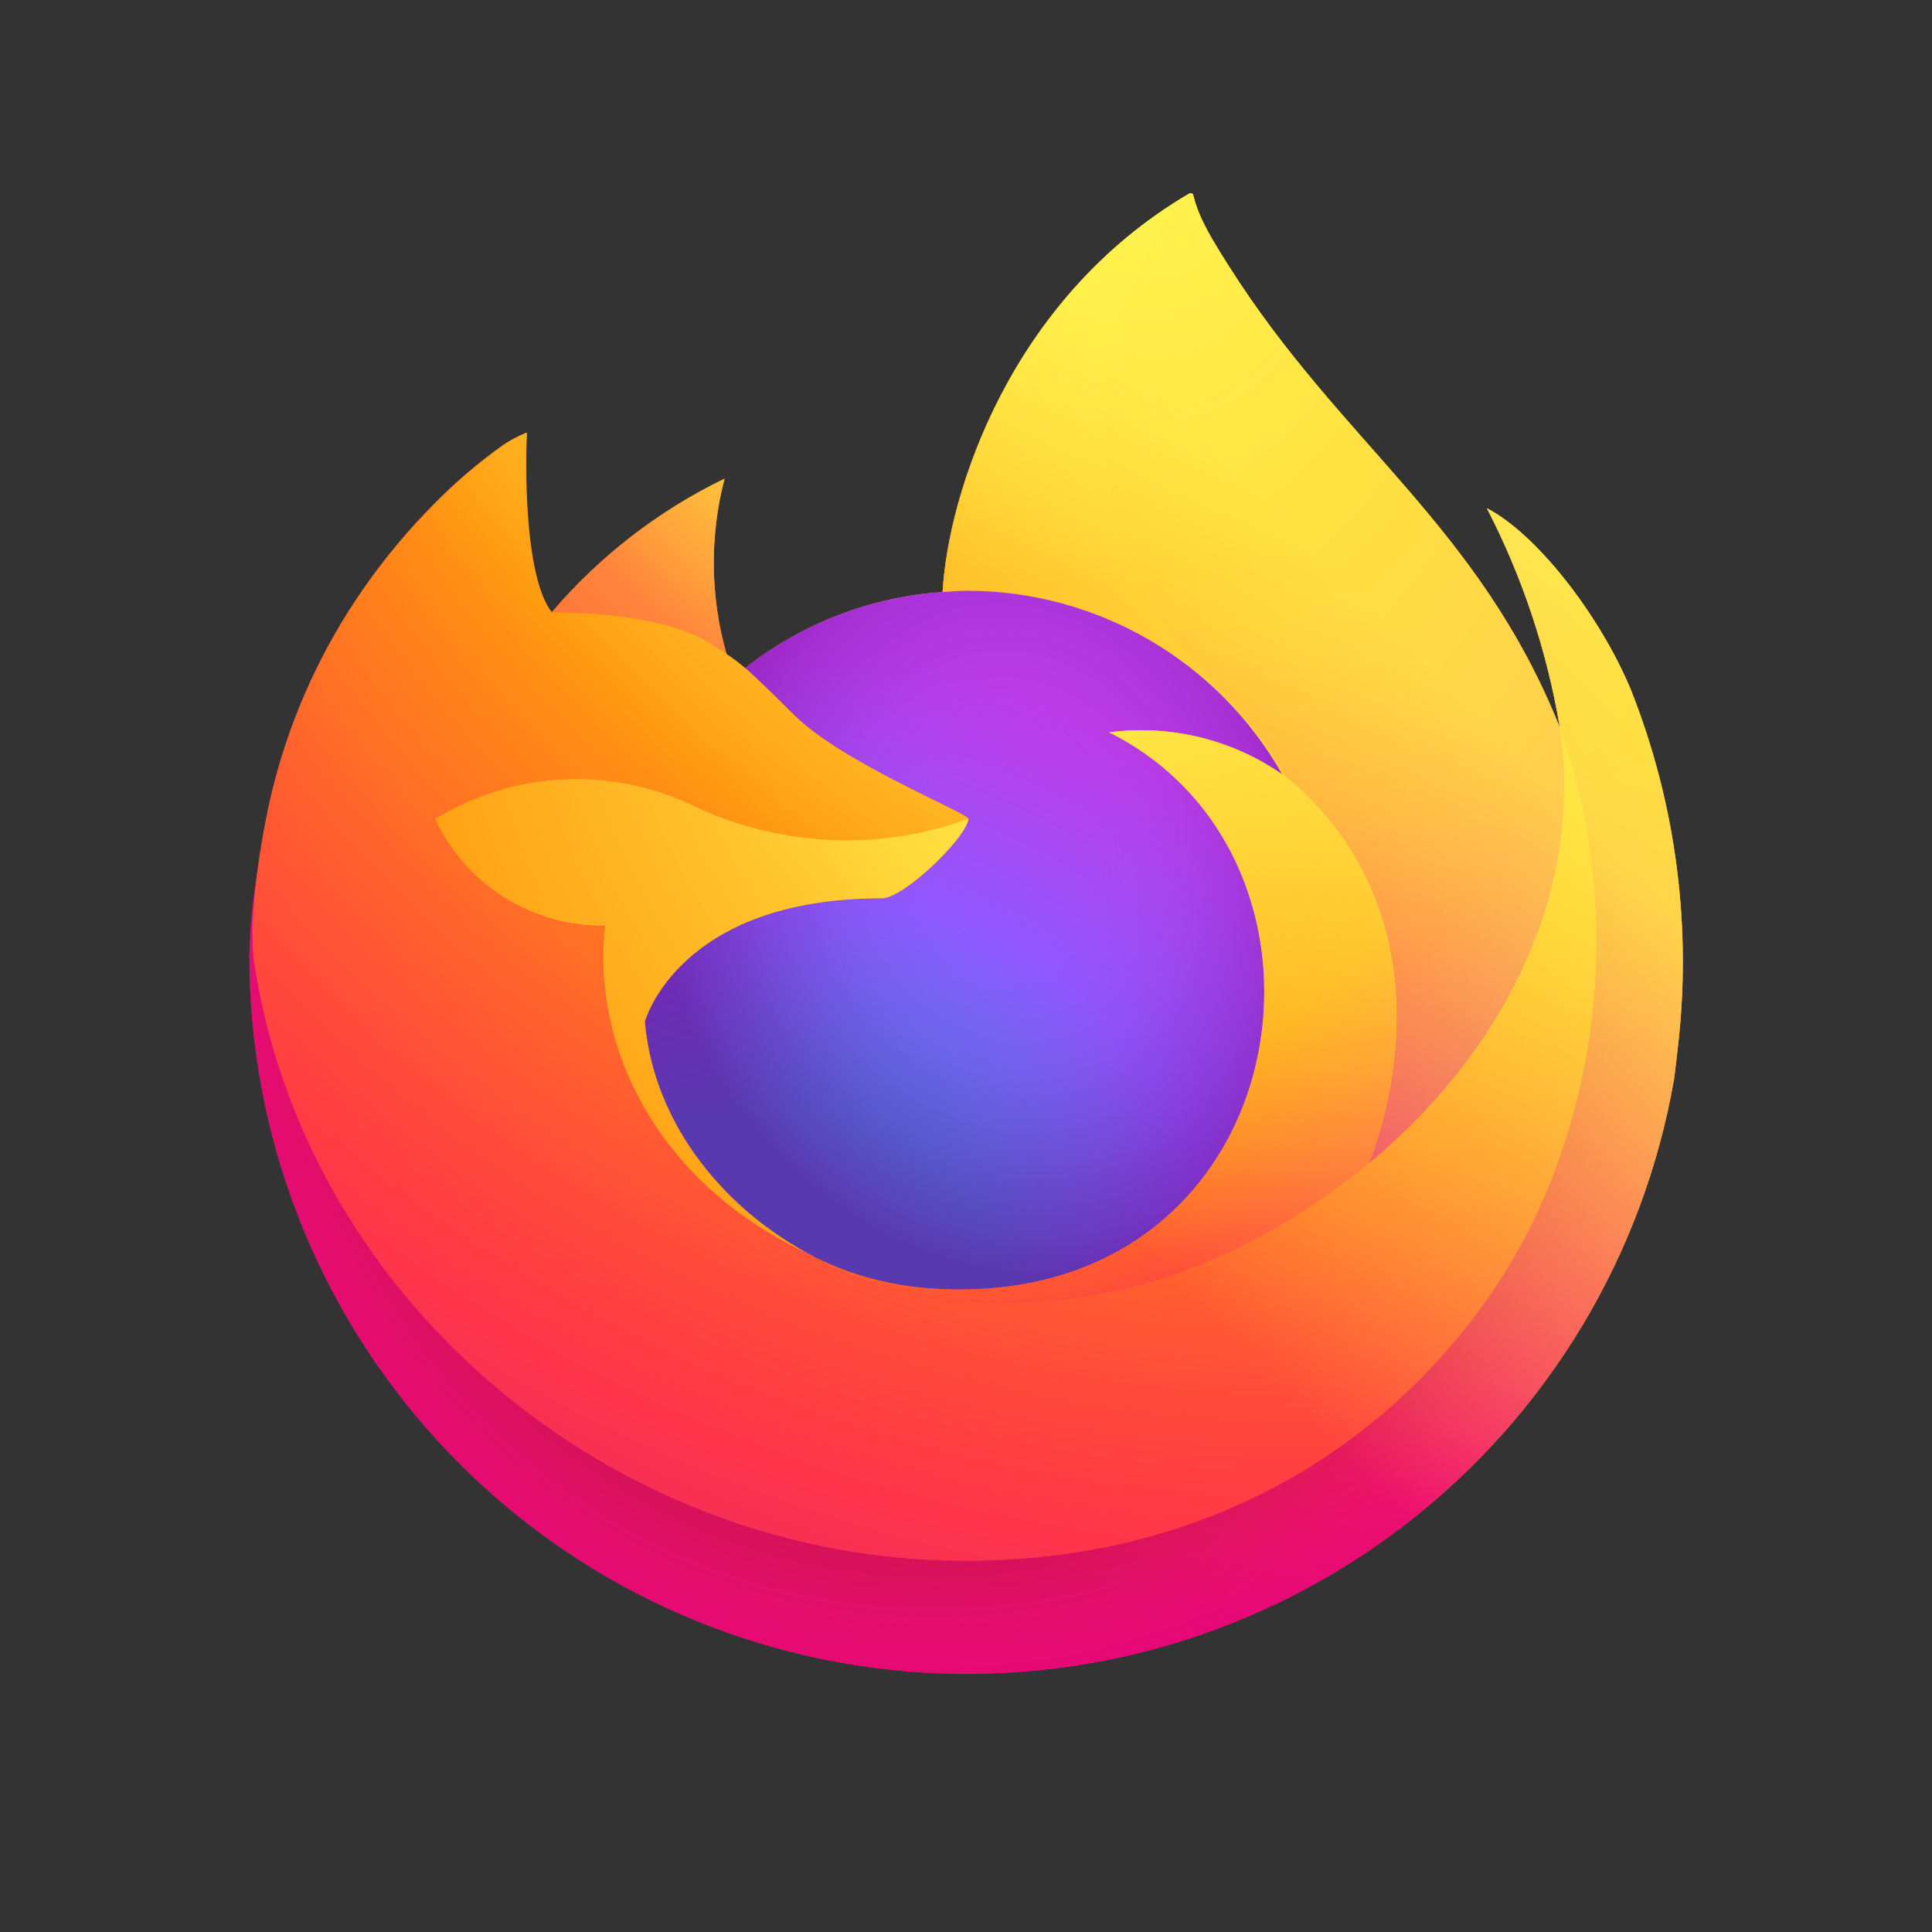 <svg
  class="w-16 h-16 lg:w-20 lg:h-20 rounded-2xl lg:rounded-3xl shadow-nav bg-wash"
  viewBox="0 0 120 120"
  fill="none"
  xmlns="http://www.w3.org/2000/svg"
>
  <rect x="0" y="0" width="120" height="120" fill="#333333" stroke="none"/>
  <path
    d="m101.3 42.856c-1.937-4.66-5.865-9.691-8.942-11.282 2.194 4.249 3.717 8.813 4.514 13.529l0.008 0.075c-5.039-12.564-13.585-17.63-20.564-28.66-0.36-0.562-0.711-1.131-1.05-1.707-0.175-0.3-0.339-0.607-0.491-0.92-0.289-0.561-0.513-1.153-0.665-1.765 2e-4 -0.028-0.01-0.056-0.029-0.077s-0.044-0.035-0.072-0.038c-0.028-0.007-0.057-0.007-0.084 0-0.006 0-0.015 0.01-0.022 0.013s-0.022 0.013-0.032 0.017l0.017-0.03c-11.195 6.555-14.994 18.69-15.343 24.76-4.471 0.307-8.745 1.955-12.266 4.728-0.367-0.311-0.751-0.602-1.15-0.872-1.016-3.555-1.059-7.317-0.125-10.894-4.111 1.992-7.764 4.815-10.728 8.291h-0.021c-1.766-2.239-1.642-9.622-1.541-11.164-0.522 0.21-1.021 0.475-1.488 0.79-1.559 1.113-3.017 2.362-4.356 3.732-1.526 1.547-2.92 3.219-4.166 4.999v0.007-0.008c-2.866 4.062-4.898 8.652-5.98 13.504l-0.06 0.294c-0.164 0.925-0.31 1.853-0.438 2.783 0 0.033-0.007 0.064-0.01 0.098-0.39 2.028-0.632 4.082-0.723 6.144v0.23c0.01 11.16 4.206 21.91 11.758 30.126 7.553 8.216 17.912 13.3 29.032 14.247s22.19-2.312 31.023-9.132c8.833-6.82 14.786-16.706 16.683-27.704 0.075-0.575 0.136-1.144 0.203-1.725 0.918-7.588-0.076-15.284-2.891-22.389zm-51.371 34.889c0.208 0.1 0.404 0.208 0.618 0.304l0.031 0.02c-0.216-0.103-0.432-0.211-0.649-0.323zm46.954-32.556v-0.043l0.008 0.047-0.008-0.005z"
    fill="url(#l)"
  ></path>
  <path
    d="m101.3 42.856c-1.937-4.66-5.865-9.691-8.942-11.282 2.194 4.249 3.717 8.813 4.514 13.529v0.043l0.008 0.047c3.435 9.831 2.938 20.609-1.387 30.082-5.108 10.961-17.473 22.195-36.828 21.649-20.913-0.592-39.33-16.11-42.773-36.436-0.627-3.205 0-4.83 0.315-7.435-0.43 2.023-0.67 4.082-0.717 6.15v0.23c0.01 11.16 4.206 21.91 11.758 30.126 7.553 8.216 17.912 13.3 29.032 14.247s22.19-2.312 31.023-9.132c8.833-6.82 14.786-16.706 16.683-27.704 0.075-0.575 0.136-1.144 0.203-1.725 0.918-7.588-0.076-15.284-2.891-22.389z"
    fill="url(#i)"
  ></path>
  <path
    d="m101.3 42.856c-1.937-4.66-5.865-9.691-8.942-11.282 2.194 4.249 3.717 8.813 4.514 13.529v0.043l0.008 0.047c3.435 9.831 2.938 20.609-1.387 30.082-5.108 10.961-17.473 22.195-36.828 21.649-20.913-0.592-39.33-16.11-42.773-36.436-0.627-3.205 0-4.83 0.315-7.435-0.43 2.023-0.67 4.082-0.717 6.15v0.23c0.01 11.16 4.206 21.91 11.758 30.126 7.553 8.216 17.912 13.3 29.032 14.247s22.19-2.312 31.023-9.132c8.833-6.82 14.786-16.706 16.683-27.704 0.075-0.575 0.136-1.144 0.203-1.725 0.918-7.588-0.076-15.284-2.891-22.389z"
    fill="url(#h)"
  ></path>
  <path
    d="m79.644 48.095c0.097 0.068 0.186 0.136 0.277 0.203-1.12-1.985-2.513-3.803-4.14-5.399-13.853-13.855-3.631-30.042-1.907-30.864l0.017-0.025c-11.195 6.555-14.994 18.69-15.343 24.76 0.52-0.036 1.035-0.079 1.566-0.079 3.972 0.007 7.872 1.066 11.302 3.07 3.43 2.003 6.269 4.879 8.227 8.335z"
    fill="url(#g)"
  ></path>
  <path
    d="m60.144 50.862c-0.074 1.109-3.99 4.932-5.36 4.932-12.674 0-14.732 7.667-14.732 7.667 0.561 6.456 5.06 11.774 10.498 14.587 0.248 0.129 0.5 0.245 0.752 0.359 0.436 0.193 0.872 0.372 1.309 0.536 1.866 0.66 3.821 1.038 5.799 1.119 22.215 1.042 26.518-26.565 10.487-34.576 3.782-0.492 7.612 0.438 10.747 2.609-1.958-3.456-4.797-6.332-8.227-8.335-3.43-2.003-7.33-3.062-11.302-3.07-0.529 0-1.046 0.044-1.566 0.079-4.471 0.307-8.745 1.955-12.266 4.728 0.68 0.575 1.447 1.343 3.062 2.936 3.025 2.98 10.781 6.066 10.798 6.428z"
    fill="url(#f)"
  ></path>
  <path
    d="m60.144 50.862c-0.074 1.109-3.99 4.932-5.36 4.932-12.674 0-14.732 7.667-14.732 7.667 0.561 6.456 5.06 11.774 10.498 14.587 0.248 0.129 0.5 0.245 0.752 0.359 0.436 0.193 0.872 0.372 1.309 0.536 1.866 0.66 3.821 1.038 5.799 1.119 22.215 1.042 26.518-26.565 10.487-34.576 3.782-0.492 7.612 0.438 10.747 2.609-1.958-3.456-4.797-6.332-8.227-8.335-3.43-2.003-7.33-3.062-11.302-3.07-0.529 0-1.046 0.044-1.566 0.079-4.471 0.307-8.745 1.955-12.266 4.728 0.68 0.575 1.447 1.343 3.062 2.936 3.025 2.98 10.781 6.066 10.798 6.428z"
    fill="url(#e)"
  ></path>
  <path
    d="m44.205 40.015c0.361 0.23 0.659 0.43 0.92 0.611-1.016-3.555-1.059-7.317-0.125-10.894-4.111 1.992-7.764 4.815-10.728 8.291 0.217-0.006 6.683-0.122 9.934 1.992z"
    fill="url(#d)"
  ></path>
  <path
    d="m15.902 60.487c3.44 20.325 21.86 35.843 42.773 36.436 19.354 0.547 31.719-10.688 36.828-21.649 4.325-9.473 4.822-20.251 1.387-30.082v-0.043c0-0.033-0.007-0.053 0-0.043l0.008 0.075c1.581 10.324-3.67 20.325-11.878 27.088l-0.025 0.058c-15.994 13.026-31.301 7.859-34.399 5.75-0.216-0.103-0.432-0.211-0.649-0.323-9.325-4.457-13.178-12.954-12.352-20.24-2.214 0.033-4.389-0.577-6.263-1.756-1.874-1.179-3.366-2.876-4.295-4.885 2.448-1.5 5.239-2.348 8.107-2.463 2.869-0.115 5.719 0.506 8.279 1.805 5.278 2.396 11.285 2.632 16.735 0.658-0.017-0.362-7.774-3.45-10.798-6.428-1.616-1.593-2.383-2.36-3.062-2.936-0.367-0.311-0.751-0.602-1.15-0.872-0.265-0.181-0.562-0.376-0.92-0.611-3.251-2.114-9.716-1.998-9.93-1.992h-0.021c-1.766-2.239-1.642-9.622-1.541-11.164-0.523 0.21-1.021 0.475-1.488 0.79-1.559 1.113-3.017 2.362-4.356 3.732-1.531 1.543-2.931 3.211-4.184 4.988v0.007-0.008c-2.866 4.062-4.898 8.652-5.98 13.504-0.022 0.091-1.605 7.014-0.825 10.604z"
    fill="url(#c)"
  ></path>
  <path
    d="m75.784 42.9c1.627 1.598 3.021 3.418 4.14 5.405 0.245 0.185 0.474 0.369 0.668 0.547 10.105 9.315 4.811 22.482 4.416 23.42 8.209-6.763 13.455-16.765 11.878-27.088-5.042-12.57-13.587-17.635-20.567-28.666-0.36-0.562-0.711-1.131-1.05-1.707-0.175-0.3-0.339-0.607-0.491-0.92-0.289-0.561-0.513-1.153-0.665-1.765 2e-4 -0.028-0.01-0.056-0.029-0.077s-0.044-0.035-0.072-0.038c-0.028-0.007-0.057-0.007-0.084 0-0.006 0-0.015 0.01-0.022 0.013s-0.022 0.013-0.032 0.017c-1.724 0.818-11.946 17.004 1.909 30.859z"
    fill="url(#b)"
  ></path>
  <path
    d="m80.585 48.846c-0.214-0.193-0.437-0.375-0.668-0.547-0.091-0.068-0.18-0.136-0.277-0.204-3.135-2.171-6.965-3.101-10.747-2.609 16.031 8.015 11.73 35.618-10.487 34.576-1.978-0.081-3.933-0.458-5.799-1.119-0.436-0.163-0.873-0.342-1.309-0.536-0.252-0.115-0.504-0.23-0.752-0.359l0.031 0.02c3.098 2.115 18.4 7.282 34.399-5.75l0.025-0.058c0.399-0.931 5.694-14.102-4.416-23.414z"
    fill="url(#a)"
  ></path>
  <path
    d="m40.052 63.462s2.057-7.667 14.732-7.667c1.37 0 5.29-3.824 5.36-4.932-5.45 1.974-11.456 1.738-16.735-0.658-2.56-1.299-5.41-1.92-8.279-1.805-2.868 0.115-5.66 0.963-8.107 2.463 0.929 2.01 2.421 3.706 4.295 4.885 1.874 1.179 4.05 1.789 6.263 1.756-0.826 7.287 3.027 15.784 12.352 20.24 0.208 0.1 0.404 0.208 0.618 0.304-5.443-2.812-9.937-8.129-10.498-14.586z"
    fill="url(#k)"
  ></path>
  <path
    d="m101.3 42.856c-1.937-4.66-5.865-9.691-8.942-11.282 2.194 4.249 3.717 8.813 4.514 13.529l0.008 0.075c-5.039-12.564-13.585-17.63-20.564-28.66-0.36-0.562-0.711-1.131-1.05-1.707-0.175-0.3-0.339-0.607-0.491-0.92-0.289-0.561-0.513-1.153-0.665-1.765 2e-4 -0.028-0.01-0.056-0.029-0.077s-0.044-0.035-0.072-0.038c-0.028-0.007-0.057-0.007-0.084 0-0.006 0-0.015 0.01-0.022 0.013s-0.022 0.013-0.032 0.017l0.017-0.03c-11.195 6.555-14.994 18.69-15.343 24.76 0.52-0.036 1.035-0.079 1.566-0.079 3.972 0.007 7.872 1.066 11.302 3.07 3.43 2.003 6.269 4.879 8.227 8.335-3.135-2.171-6.965-3.101-10.747-2.609 16.031 8.015 11.73 35.618-10.487 34.576-1.978-0.081-3.933-0.458-5.799-1.119-0.436-0.163-0.873-0.342-1.309-0.536-0.252-0.115-0.504-0.23-0.752-0.359l0.031 0.02c-0.216-0.103-0.432-0.211-0.649-0.323 0.208 0.1 0.404 0.208 0.618 0.304-5.443-2.813-9.937-8.13-10.498-14.587 0 0 2.057-7.667 14.732-7.667 1.37 0 5.29-3.824 5.36-4.932-0.017-0.362-7.774-3.45-10.798-6.428-1.616-1.593-2.383-2.36-3.062-2.936-0.367-0.311-0.751-0.602-1.15-0.872-1.016-3.555-1.059-7.317-0.125-10.894-4.111 1.992-7.764 4.815-10.728 8.291h-0.021c-1.766-2.239-1.642-9.622-1.541-11.164-0.522 0.21-1.021 0.475-1.488 0.79-1.559 1.113-3.017 2.362-4.356 3.732-1.526 1.547-2.92 3.219-4.166 4.999v0.007-0.008c-2.866 4.062-4.898 8.652-5.98 13.504l-0.06 0.294c-0.084 0.392-0.46 2.384-0.514 2.812v0c-0.344 2.056-0.564 4.131-0.658 6.213v0.23c0.01 11.16 4.206 21.91 11.758 30.126 7.553 8.216 17.912 13.3 29.032 14.247s22.19-2.312 31.023-9.132c8.833-6.82 14.786-16.706 16.683-27.704 0.075-0.575 0.136-1.144 0.203-1.725 0.918-7.588-0.076-15.284-2.891-22.389z"
    fill="url(#j)"
  ></path>
  <defs>
    <linearGradient
      id="l"
      x1="95.404"
      x2="21.414"
      y1="26.252"
      y2="97.638"
      gradientUnits="userSpaceOnUse"
    >
      <stop stop-color="#FFF44F" offset=".048"></stop>
      <stop stop-color="#FFE847" offset=".111"></stop>
      <stop stop-color="#FFC830" offset=".225"></stop>
      <stop stop-color="#FF980E" offset=".368"></stop>
      <stop stop-color="#FF8B16" offset=".401"></stop>
      <stop stop-color="#FF672A" offset=".462"></stop>
      <stop stop-color="#FF3647" offset=".534"></stop>
      <stop stop-color="#E31587" offset=".705"></stop>
    </linearGradient>
    <radialGradient
      id="i"
      cx="0"
      cy="0"
      r="1"
      gradientTransform="translate(91.985 22.211) scale(92.916 92.917)"
      gradientUnits="userSpaceOnUse"
    >
      <stop stop-color="#FFBD4F" offset=".129"></stop>
      <stop stop-color="#FFAC31" offset=".186"></stop>
      <stop stop-color="#FF9D17" offset=".247"></stop>
      <stop stop-color="#FF980E" offset=".283"></stop>
      <stop stop-color="#FF563B" offset=".403"></stop>
      <stop stop-color="#FF3750" offset=".467"></stop>
      <stop stop-color="#F5156C" offset=".71"></stop>
      <stop stop-color="#EB0878" offset=".782"></stop>
      <stop stop-color="#E50080" offset=".86"></stop>
    </radialGradient>
    <radialGradient
      id="h"
      cx="0"
      cy="0"
      r="1"
      gradientTransform="translate(58.032 60.198) scale(92.916 92.917)"
      gradientUnits="userSpaceOnUse"
    >
      <stop stop-color="#960E18" offset=".3"></stop>
      <stop stop-color="#B11927" stop-opacity=".74" offset=".351"></stop>
      <stop stop-color="#DB293D" stop-opacity=".343" offset=".435"></stop>
      <stop stop-color="#F5334B" stop-opacity=".094" offset=".497"></stop>
      <stop stop-color="#FF3750" stop-opacity="0" offset=".53"></stop>
    </radialGradient>
    <radialGradient
      id="g"
      cx="0"
      cy="0"
      r="1"
      gradientTransform="translate(69.234 1.125) scale(67.314)"
      gradientUnits="userSpaceOnUse"
    >
      <stop stop-color="#FFF44F" offset=".132"></stop>
      <stop stop-color="#FFDC3E" offset=".252"></stop>
      <stop stop-color="#FF9D12" offset=".506"></stop>
      <stop stop-color="#FF980E" offset=".526"></stop>
    </radialGradient>
    <radialGradient
      id="f"
      cx="0"
      cy="0"
      r="1"
      gradientTransform="translate(47.755 84.468) scale(44.242 44.242)"
      gradientUnits="userSpaceOnUse"
    >
      <stop stop-color="#3A8EE6" offset=".353"></stop>
      <stop stop-color="#5C79F0" offset=".472"></stop>
      <stop stop-color="#9059FF" offset=".669"></stop>
      <stop stop-color="#C139E6" offset="1"></stop>
    </radialGradient>
    <radialGradient
      id="e"
      cx="0"
      cy="0"
      r="1"
      gradientTransform="translate(63.11 52.583) rotate(-13.592) scale(23.457 27.462)"
      gradientUnits="userSpaceOnUse"
    >
      <stop stop-color="#9059FF" stop-opacity="0" offset=".206"></stop>
      <stop stop-color="#8C4FF3" stop-opacity=".064" offset=".278"></stop>
      <stop stop-color="#7716A8" stop-opacity=".45" offset=".747"></stop>
      <stop stop-color="#6E008B" stop-opacity=".6" offset=".975"></stop>
    </radialGradient>
    <radialGradient
      id="d"
      cx="0"
      cy="0"
      r="1"
      gradientTransform="translate(56.859 18.409) scale(31.827)"
      gradientUnits="userSpaceOnUse"
    >
      <stop stop-color="#FFE226" offset="0"></stop>
      <stop stop-color="#FFDB27" offset=".121"></stop>
      <stop stop-color="#FFC82A" offset=".295"></stop>
      <stop stop-color="#FFA930" offset=".502"></stop>
      <stop stop-color="#FF7E37" offset=".732"></stop>
      <stop stop-color="#FF7139" offset=".792"></stop>
    </radialGradient>
    <radialGradient
      id="c"
      cx="0"
      cy="0"
      r="1"
      gradientTransform="translate(81.876 -1.778) scale(135.79)"
      gradientUnits="userSpaceOnUse"
    >
      <stop stop-color="#FFF44F" offset=".113"></stop>
      <stop stop-color="#FF980E" offset=".456"></stop>
      <stop stop-color="#FF5634" offset=".622"></stop>
      <stop stop-color="#FF3647" offset=".716"></stop>
      <stop stop-color="#E31587" offset=".904"></stop>
    </radialGradient>
    <radialGradient
      id="b"
      cx="0"
      cy="0"
      r="1"
      gradientTransform="translate(70.431 5.772) rotate(83.976) scale(99.526 65.318)"
      gradientUnits="userSpaceOnUse"
    >
      <stop stop-color="#FFF44F" offset="0"></stop>
      <stop stop-color="#FFE847" offset=".06"></stop>
      <stop stop-color="#FFC830" offset=".168"></stop>
      <stop stop-color="#FF980E" offset=".304"></stop>
      <stop stop-color="#FF8B16" offset=".356"></stop>
      <stop stop-color="#FF672A" offset=".455"></stop>
      <stop stop-color="#FF3647" offset=".57"></stop>
      <stop stop-color="#E31587" offset=".737"></stop>
    </radialGradient>
    <radialGradient
      id="a"
      cx="0"
      cy="0"
      r="1"
      gradientTransform="translate(56.11 30.198) scale(84.778)"
      gradientUnits="userSpaceOnUse"
    >
      <stop stop-color="#FFF44F" offset=".137"></stop>
      <stop stop-color="#FF980E" offset=".48"></stop>
      <stop stop-color="#FF5634" offset=".592"></stop>
      <stop stop-color="#FF3647" offset=".655"></stop>
      <stop stop-color="#E31587" offset=".904"></stop>
    </radialGradient>
    <radialGradient
      id="k"
      cx="0"
      cy="0"
      r="1"
      gradientTransform="translate(78.488 35.16) scale(92.789)"
      gradientUnits="userSpaceOnUse"
    >
      <stop stop-color="#FFF44F" offset=".094"></stop>
      <stop stop-color="#FFE141" offset=".231"></stop>
      <stop stop-color="#FFAF1E" offset=".509"></stop>
      <stop stop-color="#FF980E" offset=".626"></stop>
    </radialGradient>
    <linearGradient
      id="j"
      x1="94.515"
      x2="31.557"
      y1="25.87"
      y2="88.827"
      gradientUnits="userSpaceOnUse"
    >
      <stop stop-color="#FFF44F" stop-opacity=".8" offset=".167"></stop>
      <stop stop-color="#FFF44F" stop-opacity=".634" offset=".266"></stop>
      <stop stop-color="#FFF44F" stop-opacity=".217" offset=".489"></stop>
      <stop stop-color="#FFF44F" stop-opacity="0" offset=".6"></stop>
    </linearGradient>
  </defs>
</svg>
